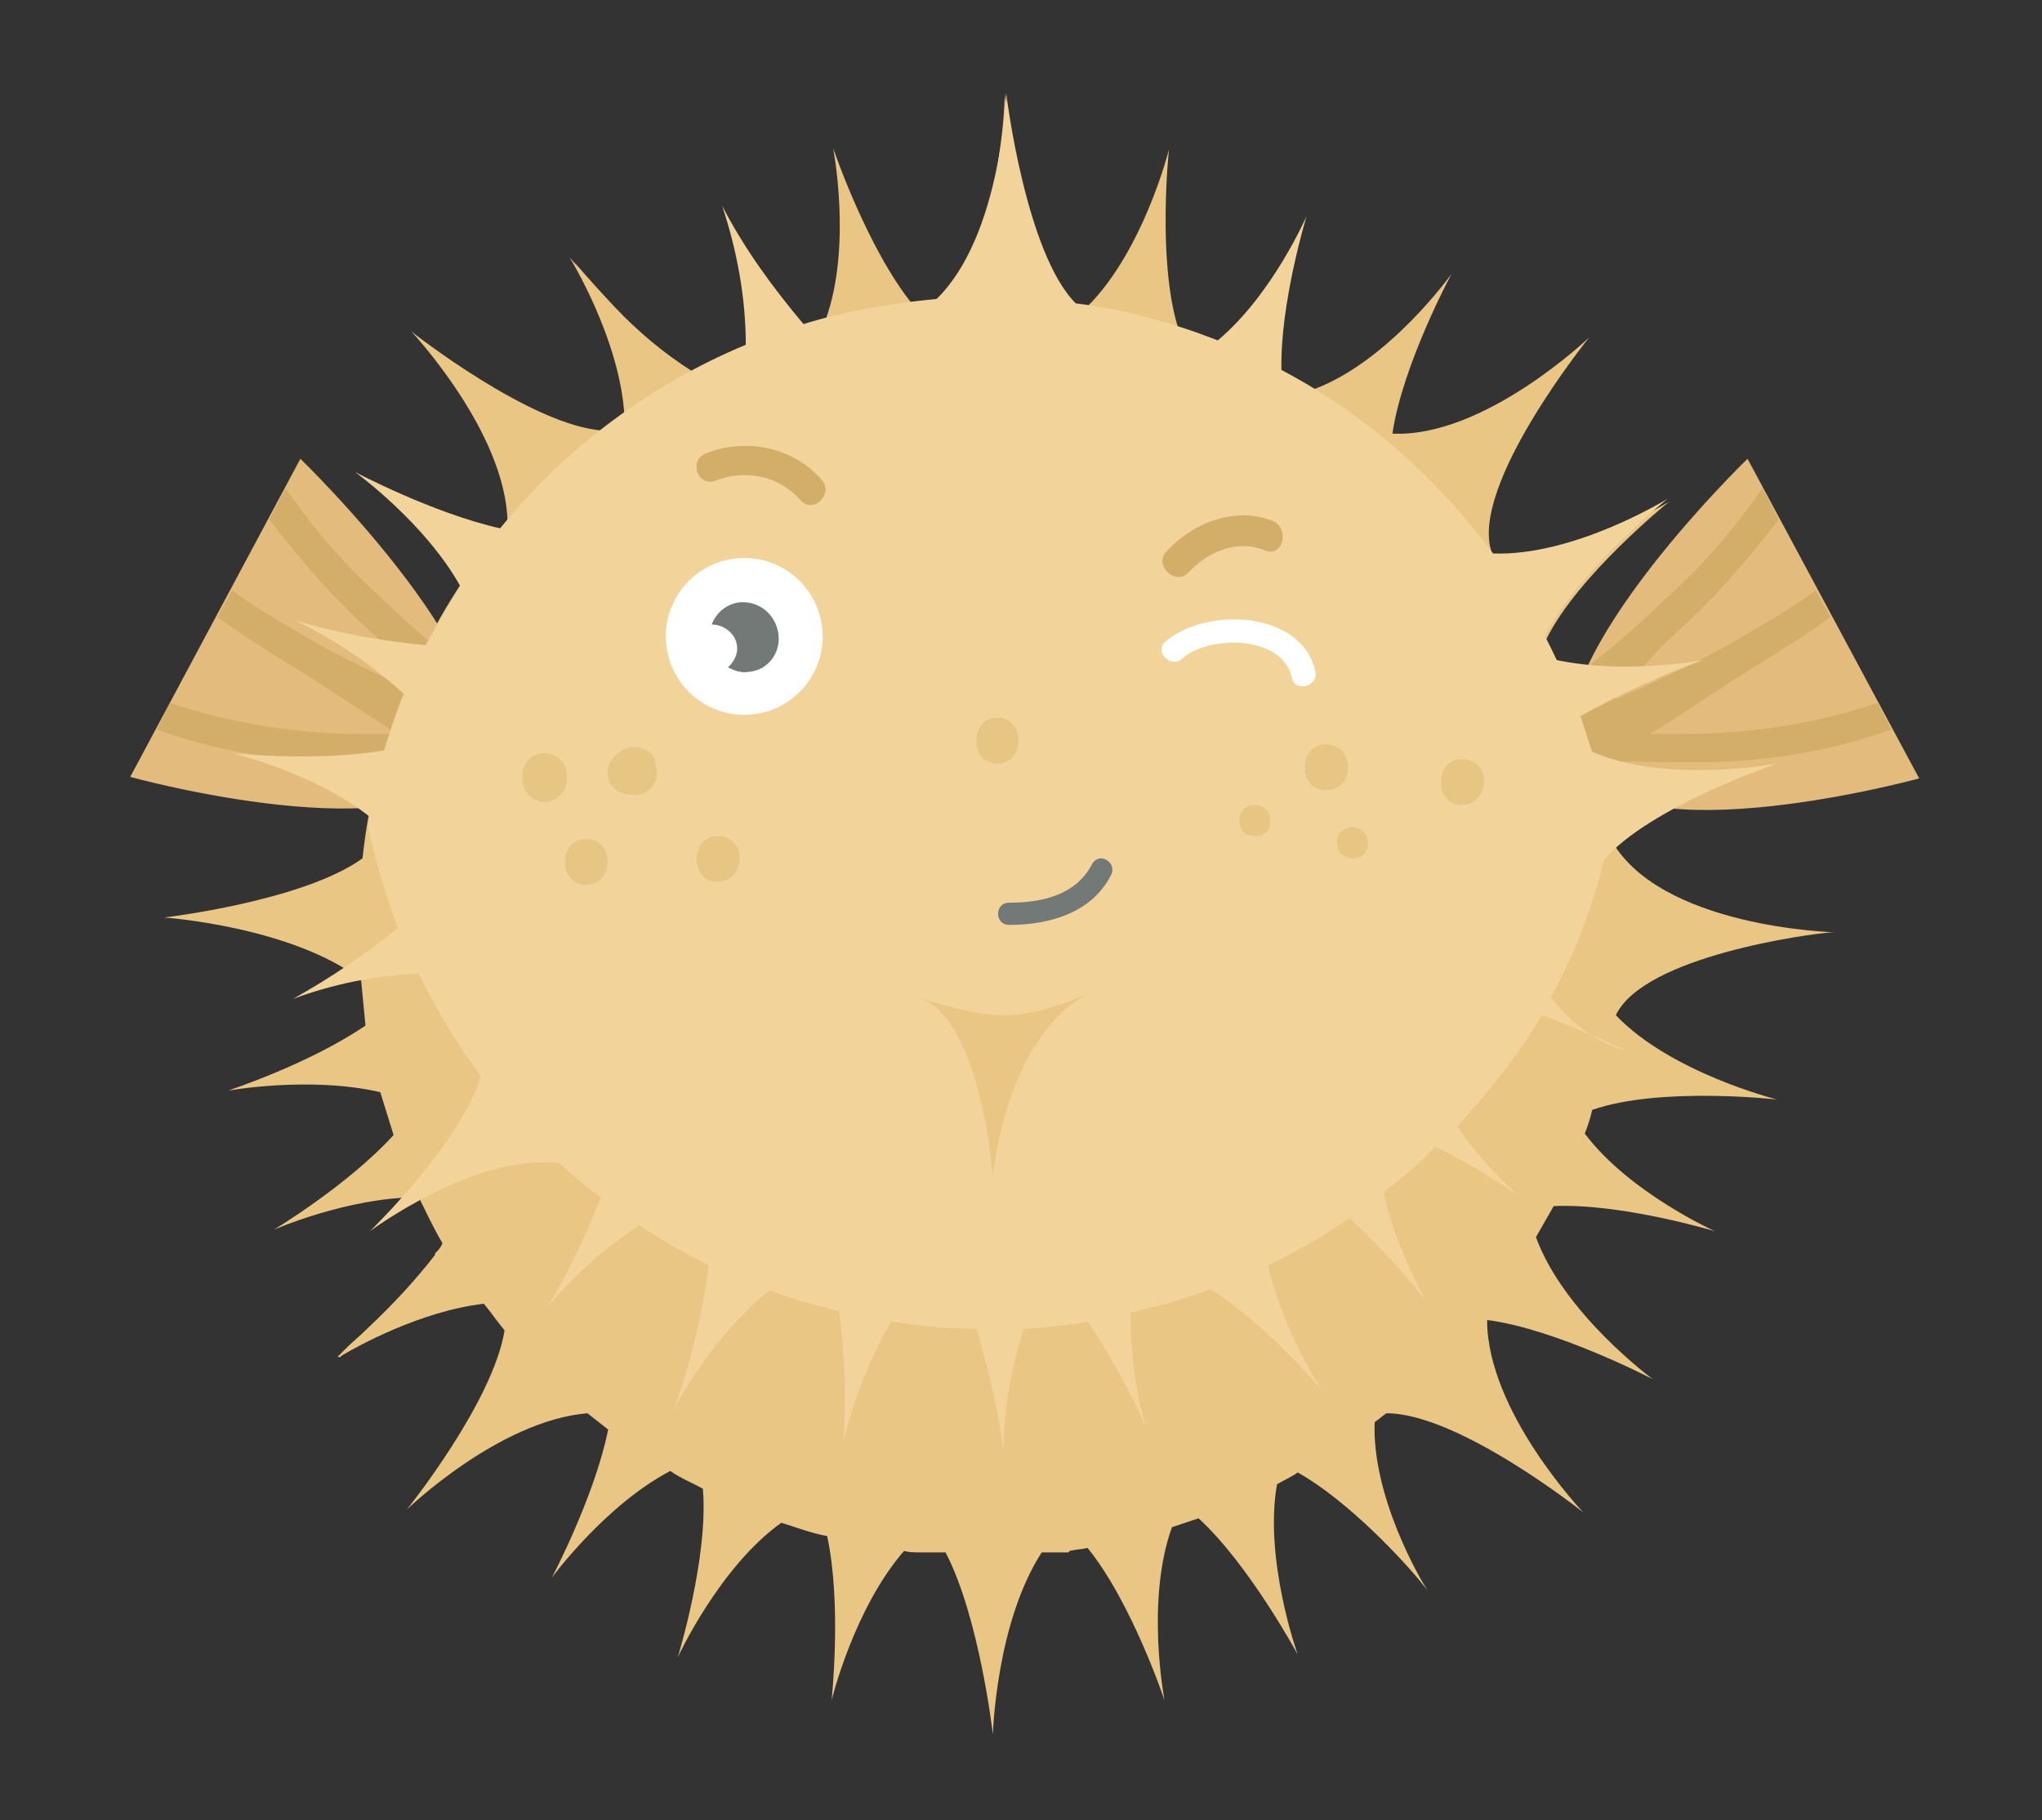 <svg width="138" height="123" viewBox="0 0 138 123" xmlns="http://www.w3.org/2000/svg"><rect x="0" y="0" width="138" height="123" fill="#333333" stroke="none"/><g fill="none"><path d="M118.1 31l11.6 21.6s-19.3 5.3-23-.8c-3.8-6.1 11.4-20.8 11.4-20.8z" fill="#E2BB7D"/><path d="M126.9 47.5c-4.2 1.4-8.6 2.1-13.1 2.1h-2.3c2.6-1.6 5-3.3 7.5-4.8 1.6-1 3.2-2 4.7-3.1l-1-1.8c-1.2.9-2.5 1.7-3.9 2.5-2.9 1.8-6.3 3.4-9.7 4.9 1.3-1.4 2.5-3 3.8-4.2 2.7-2.4 5.1-5.1 7.3-8l-1.1-2.1c-1.6 2.3-3.4 4.5-5.4 6.4-2 1.9-4 3.8-6.2 5.5-.2.1-.5.3-.7.6-.5 1-.8 2.7-1 3.8 0 .8.2 1.6.6 2.3.1.1.1.1.1.2.3-.1.6-.3 1-.4 2.7.1 5.5.1 8.1.1 4.2-.1 8.3-.8 12.2-2.2l-.9-1.8z" fill="#D2AE69"/><path d="M31.8 51.7c-3.8 6.1-23 .8-23 .8L20.3 31s15.2 14.7 11.5 20.7z" fill="#E2BB7D"/><path d="M11.5 47.5c4.2 1.4 8.6 2.1 13.1 2.1h2.3c-2.6-1.6-5-3.3-7.5-4.8-1.6-1-3.2-2-4.7-3.1l1-1.8c1.2.9 2.5 1.7 3.9 2.5 2.9 1.8 6.3 3.4 9.7 4.9-1.3-1.4-2.5-3-3.8-4.2-2.7-2.4-5.1-5.1-7.3-8l1.1-2.1c1.6 2.3 3.4 4.5 5.4 6.4 2 1.9 4 3.8 6.2 5.5.2.1.5.3.7.6.5 1 .8 2.7 1 3.8 0 .8-.2 1.6-.6 2.3-.1.1-.1.1-.1.2-.3-.1-.6-.3-1-.4-2.7.1-5.5.1-8.1.1-4.2-.1-8.3-.8-12.2-2.2l.9-1.8z" fill="#D2AE69"/><path d="M123.8 63h.2s-12-.3-15.2-6.4c-.3-2.1-.8-4.2-1.4-6.3-.5-1.7-1.1-3.4-1.9-5-.3-.7-.6-1.4-1-2.1 2.1-4.3 8.3-9.3 8.3-9.3s-6.3 3.9-11.8 3.7l-.2-.3c-1.5-4.5 6.6-14.5 6.6-14.5s-7.1 6.8-13.3 6.5c.7-4.7 4-10.8 4-10.8s-4.2 5.9-9.3 7.8c-2.9-1.8-6-3.1-9.2-4.2-1.4-4.6-.6-12-.6-12s-1.7 6.8-5.5 10.6l-.9-.1c-3.4-3.4-4.7-14.2-4.7-14.2s-.1 9.6-4.5 14c-.6.1-1.2.1-1.7.2-3.1-3.8-5.4-10.6-5.4-10.6s1.3 6.6-.5 11.6c-3.1.8-6.2 2-9 3.5-1.9-1.2-3.7-2.7-5.3-4.4-1.6-1.7-2.7-3-2.7-3l.2.3c-.3-.4-.5-.6-.5-.6s3.4 5.5 3.7 10.7c-.5.3-.9.6-1.4 1-4.9-.3-13-6.7-13-6.7s6.4 6.8 6.5 12.9c-5.5 6.4-8.9 14.3-9.8 22.7-4 2.9-13.4 4-13.4 4s8.6.6 13.3 4.2c.1 1 .2 2.1.3 3.1-3.8 2.6-9.3 4.4-9.3 4.4s5.5-1 10.3.1c.3 1 .6 1.9.9 2.9-3.1 3.4-8.1 6.4-8.1 6.4s5-2.2 9.8-2.2c.5 1 1 2.1 1.6 3.1-.1.3-.3.5-.5.7v.1c-1.4 1.8-2.9 3.4-4.6 5-.5.5-1 .9-1.3 1.2l-.5.5-.1.1-.1.1h.2l.1-.1c1-.6 5.3-3 9.6-3.5.5.6.9 1.2 1.4 1.8-.8 4.9-6.6 12.1-6.6 12.1s6.2-6 12.2-6.5c.5.4.9.7 1.4 1.1-.9 4.5-3.8 10-3.8 10s3.6-4.9 8-7.2c.7.5 1.5.8 2.2 1.2.4 4.6-1.7 11.4-1.7 11.4s2.8-6.1 7-9.1c1 .3 2 .7 3.1.9 1 4.6.3 11.1.3 11.1s1.5-6.2 4.9-10.1c.3.1.7.1 1 .1h1.8c2.3 4.4 3.2 12.3 3.2 12.3s.2-7.5 3.3-12.3h1.8l.1-.1c.4-.1.8-.1 1.2-.2 3 3.7 5.2 10.3 5.2 10.3s-1.3-6.7.5-11.7l1.8-.6c3.4 3.1 6.7 9.2 6.7 9.2s-2.3-6.4-1.4-11.5c.5-.3 1-.5 1.4-.8 3.4 1.9 7.2 6 8.4 7.5l.4.5.1.1-.1-.1c-.5-.7-3.8-6.4-3.6-11.4.3-.2.5-.4.8-.6 4.9 0 13.3 6.7 13.3 6.7s-6.5-6.8-6.5-13c4.7.6 11.2 4 11.2 4s-6-4.4-7.9-9.6l1.2-2.1c4.6-.2 10.9 1.7 10.9 1.7s-5.8-2.6-8.8-6.6c.2-.5.4-1.1.5-1.6 4.6-1.6 12.5-.7 12.5-.7s-7.2-1.8-10.9-5.7c1.9-4 13.1-5.5 14.6-5.6z" fill="#EAC685"/><path d="M104.8 67.4c1.6-2.9 2.8-6 3.6-9.3 3.1-3.6 11.7-6.5 11.7-6.5s-7.5 1.4-12.5-.8c-.3-.8-.5-1.6-.8-2.4 2.7-1.5 5.5-2.8 8.3-3.8 0 0-5.2 1-9.9 0-.3-.5-.5-1.1-.8-1.6 2.1-4.3 8.3-9.3 8.3-9.3s-6.3 3.9-11.8 3.7C97.1 32.3 92.3 28 86.6 25c-.1-4.5 1.7-10.4 1.7-10.4s-2.3 5.3-6 8.4c-3.1-1.2-6.3-2.1-9.6-2.5C69.3 17.1 68 6.3 68 6.3s-.3 9.6-4.7 13.9c-3.1.3-6.1.8-9 1.7-2.1-2.5-4-5.1-5.5-8 1 3 1.6 6.2 1.6 9.4-6.5 2.7-12.2 7-16.6 12.4-4.5-1-9.8-3.8-9.8-3.8s4.7 3.4 7.1 7.7c-.8 1.3-1.6 2.7-2.3 4-3-.3-6-.8-8.9-1.7 2.7 1.3 5.2 3 7.4 5-.5 1.2-.9 2.5-1.3 3.8-4.6.8-10.3.2-10.3.2s5.5 1.3 9.3 4.3c-.1.3-.1.6-.1.8.5 2.3 1.2 4.6 2 6.7-2.2 1.8-4.6 3.4-7.1 4.8 2.7-1 5.6-1.6 8.5-1.7 1.2 2.4 2.5 4.7 4.2 6.9-1.3 4.5-7.5 10.5-7.5 10.5s7.1-5.3 12.8-4.6c.9.8 1.8 1.6 2.8 2.3-1 2.6-2.2 5.1-3.6 7.4 1.8-2.1 3.9-4 6.2-5.5 1.5 1 3.1 1.9 4.7 2.7-.4 3.2-1.2 6.5-2.3 9.6 0 0 2.6-4.9 6.4-7.9 1.6.6 3.1 1 4.7 1.4.4 2.9.5 5.9.3 8.8.7-2.9 1.8-5.6 3.2-8.1 1.9.3 3.9.5 5.8.5.8 2.7 1.4 5.3 1.8 8.1.1-2.7.5-5.5 1.4-8.1 1.4-.1 2.9-.2 4.3-.5 1.5 2.2 2.8 4.6 3.9 7-.7-2.5-1-5-1-7.6 1.8-.4 3.6-.9 5.4-1.6 3.8 2.4 7.5 6.8 7.5 6.8-1.6-2.6-2.9-5.4-3.6-8.4 1.9-.9 3.8-2 5.5-3.2 1.8 1.7 3.5 3.5 5.1 5.5-1.2-2.3-2.2-4.6-2.8-7.2 1.2-1 2.4-1.9 3.5-3.1 1.9.9 3.7 2 5.5 3.2-1.5-1.4-2.9-2.9-4-4.6 2.1-2.3 4.1-4.8 5.7-7.5 1.9.7 3.8 1.5 5.7 2.4-2.2-.6-3.8-2-5.1-3.6z" fill="#F2D39A"/><path d="M38.3 52.4c0-.8-.6-1.5-1.5-1.5s-1.5.7-1.5 1.5v.3c0 .8.7 1.5 1.5 1.5s1.5-.7 1.5-1.5v-.3zm4.8-1.9c-.7-.1-1.4.3-1.8.9-.5.7-.2 1.7.5 2.1.3.1.5.2.8.2.6.1 1.2-.1 1.6-.7.2-.3.3-.8.1-1.2.1-.7-.5-1.2-1.2-1.3zm-3.5 6.2c-1.9 0-1.9 3.1 0 3.1s2-3.1 0-3.1zm8.9-.2c-1.9 0-1.9 3.1 0 3.1 2-.1 2-3.1 0-3.1zm36.3-2.1c-1.4 0-1.4 2.1 0 2.1 1.4.1 1.4-2.1 0-2.1zm4.8-4.1c-1.9 0-1.9 3.1 0 3.1 2 0 2-3.1 0-3.1zm9.2 1c-1.9 0-1.9 3.1 0 3.1 2-.1 2-3.1 0-3.1zm-7.4 4.6c-1.4 0-1.4 2.1 0 2.1 1.4.1 1.4-2.1 0-2.1zm-24-7.4c-1.9 0-1.9 3.1 0 3.1s1.9-3.1 0-3.1z" fill="#E7C684"/><g transform="translate(44 37)"><circle fill="#FFF" transform="rotate(-6.967 6.296 6.005)" cx="6.296" cy="6.005" r="5.3"/><path d="M8.6 5.8C8.4 4.5 7.3 3.6 6 3.7c-.9.1-1.6.7-1.9 1.5.8 0 1.6.6 1.7 1.4.1.6-.2 1.1-.6 1.5.4.2.9.4 1.4.3 1.3-.1 2.2-1.3 2-2.6z" fill="#737977"/></g><path d="M48.3 32.5c2-.8 4.3-.4 5.8 1.3.9 1 2.3-.5 1.4-1.4-1.9-2.2-5.1-2.8-7.7-1.8-1.3.4-.7 2.3.5 1.9zm32 6.2c1.3-1.4 3.3-2.3 5.2-1.5 1.2.5 1.7-1.5.5-2-2.5-1-5.4.1-7.2 2.1-.8.9.6 2.3 1.5 1.4z" fill="#D2AE69"/><path d="M79.9 44.5c1.8-1.6 6.8-1.6 7.4 1.3.2 1 1.8.6 1.6-.4-.9-4.2-7.5-4.4-10.2-2-.7.7.5 1.8 1.2 1.1z" fill="#FFF"/><path d="M73.8 58.4c-1.1 2.1-3.4 2.6-5.6 2.6-1 0-1 1.5 0 1.5 2.7 0 5.6-.8 6.9-3.4.4-.8-.8-1.6-1.3-.7z" fill="#737977"/><path d="M73.6 67.1c-5.7 3-6.5 12.4-6.5 12.4s-.8-10.7-5-12.1c0 0 3.4 1.2 5.6 1.2 2.7.1 5.9-1.5 5.9-1.5z" fill="#EAC685"/></g></svg>